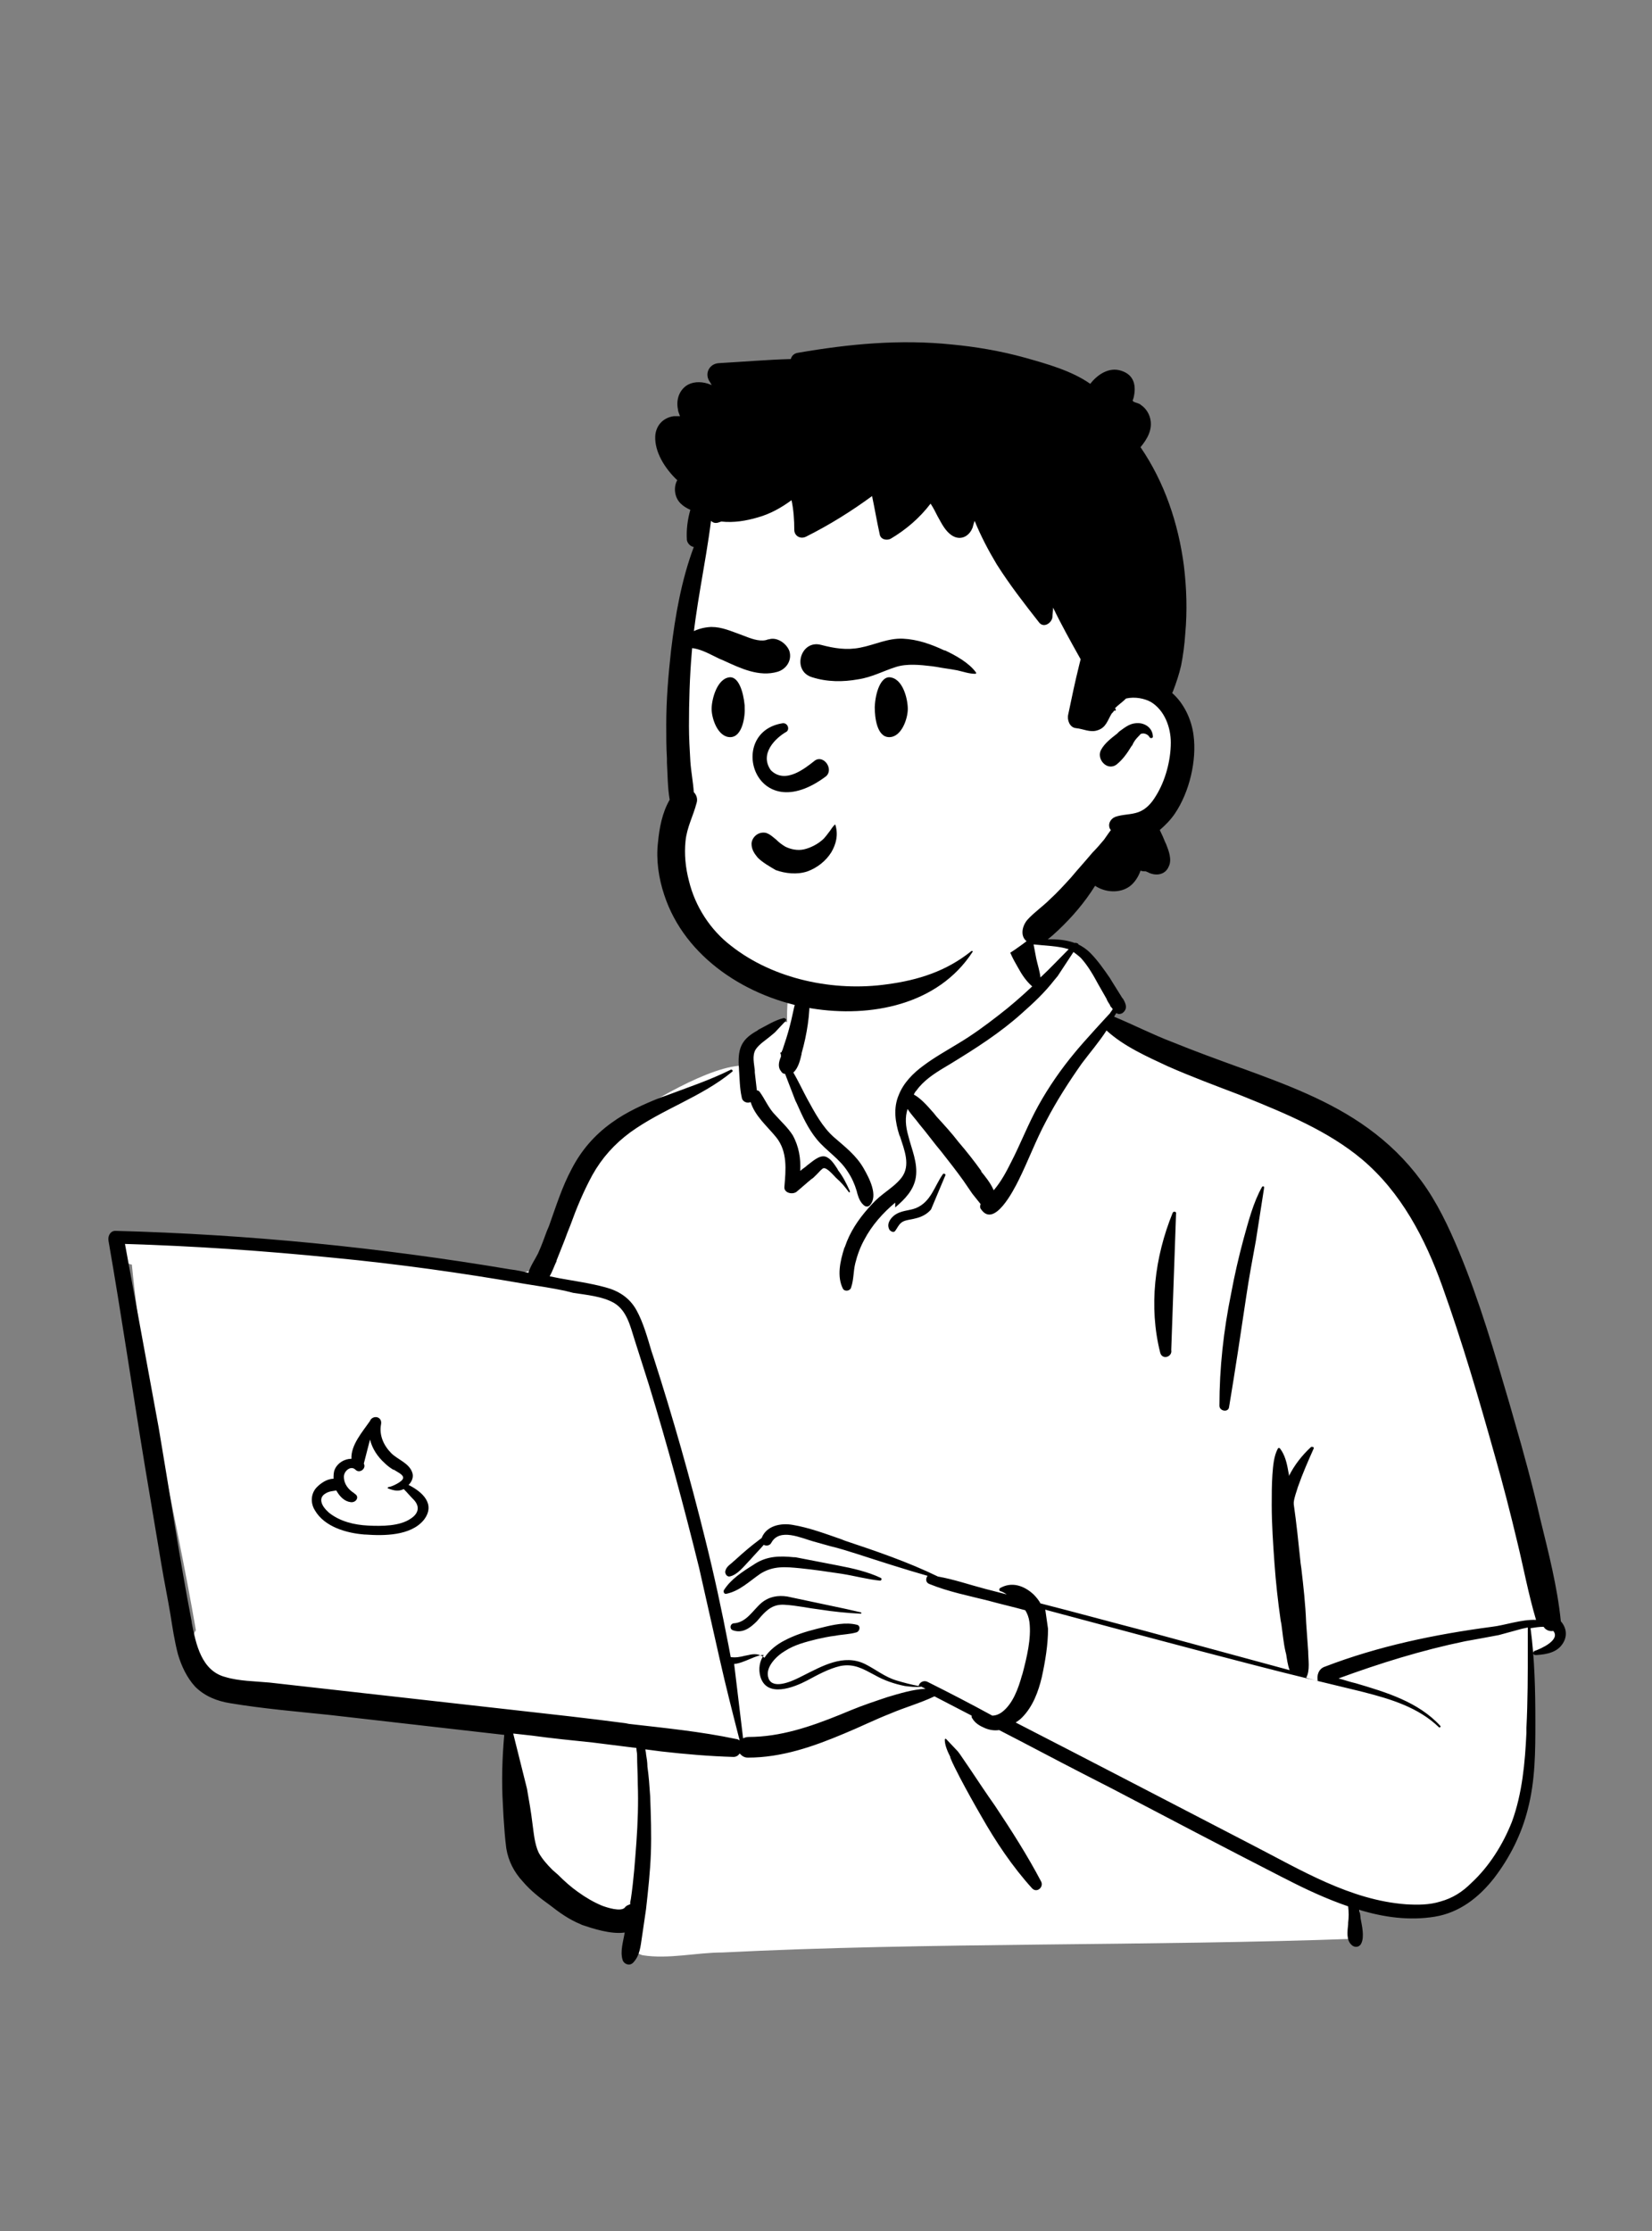 <?xml version="1.0" encoding="utf-8"?>
<!-- Generator: Adobe Illustrator 28.0.0, SVG Export Plug-In . SVG Version: 6.00 Build 0)  -->
<svg version="1.1" id="图层_1" xmlns="http://www.w3.org/2000/svg" xmlns:xlink="http://www.w3.org/1999/xlink" x="0px" y="0px"
	 viewBox="0 0 240 324" style="enable-background:new 0 0 240 324;" xml:space="preserve">
<rect x="0" y="0" width="240" height="324" fill="#808080" stroke="none"/>
<style type="text/css">
	.st0{fill-rule:evenodd;clip-rule:evenodd;fill:#FFFFFF;}
	.st1{fill-rule:evenodd;clip-rule:evenodd;}
</style>
<g id="Introduction">
	<g id="variations" transform="translate(-1566, -1082)">
		<g id="images" transform="translate(126, 110)">
			<g id="a-person_x2F_bust" transform="translate(1440, 972)">
				<g id="body_x2F_Macbook" transform="translate(31.056, 135.053)">
					<path id="_xD83C__xDFA8_-Background" class="st0" d="M-13.1,44.6c-1.3,0.8-1.2,2.3-0.4,3.2l0,0c0.5,0.4,1,0.7,1.6,0.8
						c1.7,17.7,6.3,35.6,9.3,53.1c-0.7,1-0.5,2.3,0.2,3.3c0,1.1,0.8,2,1.8,2.3c0,0,0,0,0,0c2,2.1,8.4,7.4,9.9,3
						c10.9,1.9,22,2.2,33,3.1c1.4,6.7-0.7,14.1,2.4,20.2c3.3,5.5,7.7,8.4,7.5,8.5l10.1,2.2c-2.3,0.4-2.3,4,0,4.6
						c3.8,0.6,7.8-0.4,11.6-0.4c29.7-1.5,62.3-0.9,92-2c0-1.4,1.4-3.1,0-5.8c8.3,2.9,19.9,0.6,22.6-7.8c1.3,0.1,3.3-19.2,2.8-27.6
						c0.6-0.5,1.4-0.8,2.2-1c2.3-0.5,2.1-4,0.1-4.5c-0.8-10.3-4.1-20.4-8.1-29.8c-1.1-3.3-1.2-7-2.3-10.3c-8-35.8-24.3-34.3-53.1-47
						c3.2-3-4.6-11.6-5.4-10.7c-0.5-0.1-5.2,0-5.7,0c-4.2-8.2-15.4-8-23.3-6.3C87-2.5,83,4.9,83.3,13.4c-0.4-0.3-6.4,1.4-4.9,3.9
						c-0.7,0.6-1.1,1.5-1.2,2.4c-4.9-0.2-14.5,5.7-18.7,8.6c-2.5,2-3.8,4.8-4.8,7.7c-1.5,4.7-3.1,9.5-5.5,13.9c0,0-0.1,0-0.1,0
						c-1.3-1.1-2.9,0-4.3,0.1c-0.4-0.4-1.1-0.5-1.5,0.1C28,48.6,13.6,46.3-0.9,45.2c-3-0.3-6-0.6-9.1-0.9
						C-11.1,44.2-12,44-13.1,44.6z"/>
					<path id="_xD83D__xDD8D_-Ink" class="st1" d="M118.9,1.5c2.1-0.2,4.3-0.3,6.2,0.4c0.1-0.1,0.6,0.1,0.5,0.2
						c0.6,0.3,1.2,0.7,1.7,1.2c1.1,1.1,2,2.4,2.9,3.7l0.3,0.5c0.5,0.8,1,1.6,1.5,2.4l0.1,0.1c0.4,0.7,0.7,1.4,0,2
						c-0.2,0.2-0.7,0.3-0.9,0.1c0,0,0,0,0,0l-0.1,0c-0.1,0.2-0.2,0.3-0.3,0.5c2.9,1.2,5.6,2.6,8.5,3.7c3.2,1.3,6.5,2.5,9.8,3.7
						l0.3,0.1c6.3,2.3,12.8,4.7,18.3,8.7c2.9,2.1,5.5,4.6,7.7,7.6c2.3,3.1,4,6.7,5.5,10.3c3,7.2,5.2,14.8,7.4,22.3l0.6,2.1
						c1.4,4.8,2.7,9.6,3.8,14.4c1.2,4.9,2.5,9.9,3,14.9c0.8,0.9,1,2.1,0.3,3.2c-0.8,1.3-2.3,1.6-3.8,1.7l-0.2,0
						c-0.4,0-0.4-0.5-0.1-0.6c0.9-0.3,3.8-1.6,2.7-2.9c-0.5,0.1-1.1-0.1-1.4-0.6c-0.6,0-1.3,0.1-1.9,0.2c0.6,4.5,0.7,9,0.7,13.6
						c0,4.2,0,8.5-1.1,12.7c-0.9,3.6-2.6,7-4.9,10c-2.2,2.8-5,5-8.6,5.6c-3.7,0.6-7.4,0.1-11-1c0.1,0.4,0.2,0.8,0.2,1.2
						c0.2,1.1,0.6,2.7,0.1,3.7c-0.3,0.6-1,0.6-1.4,0.2c-0.8-0.7-0.6-2-0.5-3l0-0.2c0.1-0.8,0.1-1.6,0-2.4c-3.2-1.1-6.2-2.5-9.1-4
						l-0.6-0.3c-8.2-4.2-16.4-8.5-24.6-12.8l-4.1-2.1c-4.1-2.1-8.2-4.3-12.3-6.4c-0.7,0.1-1.4,0-2.1-0.3c-0.7-0.3-1.4-0.7-1.8-1.4
						c-0.1-0.1-0.1-0.2-0.1-0.4l-5.4-2.8c-2.1,1-4.3,1.6-6.4,2.5c-2.3,0.9-4.5,2-6.7,2.9c-4.5,1.9-9.1,3.5-14,3.5
						c-0.6,0-0.9-0.3-1.2-0.6c-0.2,0.3-0.5,0.5-0.9,0.5c-3.5-0.1-7-0.4-10.5-0.8l-2.3-0.3c0,0.2,0.1,0.4,0.1,0.7
						c0.1,0.6,0.2,1.2,0.2,1.8c0.2,1.4,0.3,2.8,0.4,4.3c0.1,2.8,0.2,5.5,0.1,8.3c-0.1,2.7-0.4,5.4-0.7,8.1c-0.2,1.4-0.4,2.8-0.6,4.1
						c-0.2,1.3-0.3,2.7-1.3,3.7c-0.5,0.5-1.3,0.2-1.5-0.4c-0.4-1.3,0.1-2.7,0.3-4c-2,0.3-4.7-0.6-6.2-1.1l-0.2-0.1
						c-1.7-0.7-3.1-1.7-4.5-2.8c-1.4-1-2.8-2.1-3.9-3.4c-1.3-1.4-2.1-3-2.4-4.8c-0.2-1.5-0.3-3-0.4-4.5l-0.1-1.9
						c-0.2-3.4-0.1-6.7,0.2-10.1l-25.4-2.9c-4.8-0.5-9.6-0.9-14.4-1.7c-1.9-0.3-3.7-1-5.1-2.4c-1.2-1.3-2-3-2.5-4.7
						c-0.5-1.9-0.8-3.9-1.1-5.8c-0.4-2.4-0.9-4.8-1.3-7.2c-0.8-4.8-1.6-9.5-2.4-14.3c-1.8-10.9-3.4-21.9-5.3-32.8
						c-0.1-0.7,0.3-1.4,1-1.4c19.2,0.5,38.4,2.4,57.4,5.6c0.9,0.1,1.8,0.3,2.6,0.5c0.3-1,1-2,1.4-2.8c0.5-1.1,0.9-2.2,1.3-3.3
						l0.3-0.7c1-2.8,1.9-5.7,3.3-8.3c1.4-2.7,3.3-4.9,5.8-6.7c2.2-1.6,4.7-2.7,7.2-3.7l0.6-0.2c3.2-1.2,6.5-2.3,9.5-3.8
						c0.2-0.1,0.4,0.2,0.2,0.3c-4.5,3.7-10.1,5.4-14.8,8.8c-2.3,1.7-4.1,3.7-5.5,6.2c-1.3,2.4-2.3,4.8-3.2,7.3l-0.4,1
						c-0.5,1.4-1.1,2.8-1.6,4.1l0,0.1c-0.3,0.6-0.6,1.5-1,2.2c0.5,0.1,1,0.2,1.5,0.3c2.2,0.4,4.4,0.7,6.6,1.3
						c1.9,0.5,3.5,1.5,4.5,3.3c1,1.8,1.6,4,2.2,6l0.3,0.9c2.8,8.7,5.3,17.5,7.5,26.4c1.3,5.2,2.4,10.3,3.4,15.5
						c0.1,0.5,0.2,1.1,0.3,1.6c0.7,0.1,1.3,0,2.1-0.2l0.5-0.1c0.8-0.2,1.6-0.2,2.3,0.4c0.7-1.1,1.9-2,2.9-2.5
						c1.5-0.8,3.1-1.3,4.7-1.7l0.8-0.2c1.6-0.4,3.4-0.8,5-0.4c0.6,0.1,0.5,0.9,0,1.1c-1,0.3-2.1,0.3-3.1,0.5
						c-0.9,0.1-1.8,0.3-2.7,0.5c-1.6,0.4-3.2,0.8-4.6,1.7c-1.2,0.7-3,2.4-2.4,4c0.6,1.6,3.2,0.5,4.4-0.1l0.6-0.3
						c2.8-1.4,5.9-3.2,9-1.7c1.6,0.8,2.9,1.9,4.6,2.4c1,0.3,2.1,0.6,3.2,0.8c0.1-0.5,0.7-0.9,1.3-0.6c3.2,1.6,6.3,3.2,9.4,4.9
						c0.5,0,1-0.2,1.4-0.5c1.6-1.2,2.4-3.5,2.9-5.3l0.1-0.3c0.6-2.3,1.3-5.1,1-7.5c-0.1-0.7-0.3-1.2-0.6-1.7
						c-1.8-0.5-3.6-0.9-5.4-1.4c-2.8-0.7-5.8-1.3-8.5-2.4c-0.6-0.2-0.6-0.8-0.3-1.2c-3.5-1-6.9-2.1-10.3-3.2
						c-1.3-0.4-2.5-0.8-3.8-1.1l-2.5-0.7c-1.8-0.5-4.9-2-6.1,0.2c-0.2,0.4-0.7,0.5-1.1,0.3c-0.6,0.7-1.3,1.4-1.9,2.1
						c-0.9,0.9-1.9,2.3-3.1,2.5c-0.4,0-0.6-0.4-0.6-0.7c0.1-0.6,0.5-0.9,1-1.3l0.1-0.1c0.6-0.5,1.1-1,1.7-1.5c0.8-0.7,1.7-1.4,2.5-2
						c0.7-1.8,2.8-2.2,4.5-1.9c2.4,0.4,4.8,1.3,7.1,2.1l0.5,0.2c4.5,1.5,9.2,3.1,13.5,5.2c2.3,0.4,4.6,1.2,6.9,1.8l3.1,0.8
						c-0.3-0.2-0.6-0.4-1-0.5c-0.1-0.1-0.1-0.3,0-0.4c1.7-1,3.5-0.4,4.9,0.9c0.4,0.4,0.8,0.9,1,1.3c5.1,1.3,10.2,2.7,15.2,4
						c7,1.9,14,3.8,21,5.7c-0.3-0.8-0.4-1.7-0.5-2.3l-0.1-0.4c-0.3-1.3-0.4-2.6-0.6-4l-0.1-0.5c-0.4-2.8-0.7-5.5-0.9-8.3
						c-0.2-2.8-0.4-5.7-0.4-8.5c0-1.5,0-2.9,0.1-4.4c0.1-1.3,0.2-2.7,0.8-3.8c0.1-0.1,0.2-0.1,0.3,0c0.7,0.9,1,2.1,1.2,3.3l0.1,0.5
						c0,0.1,0,0.1,0,0.2c0.8-1.6,1.9-3,3.2-4.2c0.1-0.1,0.5,0,0.4,0.2c-0.8,1.8-1.6,3.6-2.3,5.6c-0.2,0.7-0.5,1.4-0.6,2.2l0,0.3
						c0.4,2.8,0.7,5.7,1,8.6l0.1,0.7c0.3,2.6,0.6,5.2,0.7,7.9c0.1,1.4,0.2,2.8,0.3,4.2l0,0.1c0,1,0.3,2.7-0.3,3.7
						c0.6,0.2,1.1,0.3,1.7,0.5c-0.2-0.8,0.1-1.8,1-2.1c7.8-3,16-4.7,24.3-5.8c1.8-0.2,4.3-1.1,6.4-1c-1.1-3.7-1.8-7.5-2.7-11.2
						c-1-4.2-2.1-8.5-3.3-12.7c-2.3-8.2-4.7-16.4-7.6-24.5c-2.5-7-6-13.7-11.7-18.5c-4.9-4.1-11-6.6-16.9-9l-1-0.4
						c-3.4-1.3-6.9-2.6-10.3-4.1c-3-1.4-6.4-2.9-8.9-5.2c-1.1,1.7-2.4,3.2-3.6,4.8c-1.9,2.7-3.7,5.5-5.2,8.4c-1.5,2.8-2.6,5.8-4,8.6
						c-0.7,1.4-3.5,6.9-5.4,4.2c-0.2-0.2-0.2-0.5-0.1-0.8c-0.4-0.5-0.8-1-1.2-1.5c-0.4-0.6-0.9-1.3-1.3-1.9c-1-1.4-2.1-2.8-3.2-4.2
						c-1.1-1.3-2.1-2.7-3.2-4c-0.5-0.7-1.2-1.4-1.7-2.2c-0.4,1.2-0.3,2.5,0.1,3.9c0.5,2,1.4,3.9,1.1,6c-0.3,1.9-1.6,3.2-3,4.4
						L99,39.6c-1.8,1.5-3.4,3.3-4.5,5.4c-0.6,1.1-1,2.2-1.3,3.4c-0.3,1.2-0.2,2.3-0.6,3.5c-0.1,0.5-0.9,0.7-1.2,0.2
						c-0.9-1.8-0.4-4,0.2-5.9l0.1-0.2c0.7-2.1,1.9-3.9,3.4-5.6c0.7-0.8,1.4-1.5,2.2-2.1c0.9-0.7,1.9-1.4,2.6-2.3
						c1.4-1.8,0.4-4.1-0.2-6l-0.1-0.2c-0.6-1.9-0.9-3.9-0.1-5.8c0.7-1.8,2.1-3.2,3.6-4.3c1.6-1.2,3.4-2.2,5.2-3.3
						c2-1.2,3.9-2.6,5.7-4c1.7-1.3,3.3-2.7,4.9-4.2c-0.9-0.8-1.5-1.7-2.1-2.8c-0.7-1.2-1.5-2.7-1.7-4.2c-0.3-2.4,2.7-3.2,3.6-1
						 M45.5,124.7c0.3,1.7,0.6,3.4,0.8,5.1c0.2,1.4,0.3,2.9,0.9,4.2c0.5,0.9,1.2,1.7,2,2.5l0.8,0.7c0.9,0.9,1.9,1.8,2.9,2.5
						c1.1,0.8,2.3,1.5,3.5,2c0.8,0.3,2.7,0.9,3.3,0.3c0.2-0.3,0.5-0.4,0.8-0.5l0-0.3l0.1-0.5c0.4-2.7,0.6-5.5,0.8-8.2
						c0.2-2.8,0.3-5.7,0.2-8.5c0-1.4-0.1-2.8-0.1-4.2c0-0.3-0.1-0.6-0.1-1L55,118c-2.9-0.3-5.9-0.6-8.8-1l-2.7-0.3 M121.2,101.5
						c0,2.3-0.4,4.7-0.9,7c-0.5,2.1-1.3,4.3-2.9,5.9c-0.3,0.3-0.6,0.5-0.9,0.7c11.5,5.9,23,11.9,34.4,17.8c7,3.6,14.2,8,22.3,8.6
						c1.7,0.1,3.4,0.1,5-0.4c1.8-0.5,3.2-1.4,4.5-2.7c2.6-2.4,4.6-5.6,5.9-8.9c1.5-4.1,1.9-8.6,2.1-12.9l0-0.7
						c0.2-3.9,0.2-7.8,0.2-11.8l0-2.8l-0.9,0.2c-1.1,0.3-2.2,0.6-3.3,0.9c-1.6,0.3-3.2,0.6-4.9,0.9c-6.3,1.3-12.4,3.2-18.4,5.4
						c0.8,0.2,1.6,0.5,2.5,0.7c4.4,1.3,9.1,2.7,12.3,6.2c0.1,0.1-0.1,0.3-0.2,0.2c-3-2.9-7-4.1-10.9-5.1l-0.8-0.2
						c-5-1.2-10-2.4-15-3.7c-10.1-2.6-20.1-5.3-30.2-8l-0.3-0.1 M108.1,119.3l0.3,0.4c0.5,0.7,1,1.5,1.5,2.2
						c1.2,1.8,2.4,3.6,3.6,5.3c2.4,3.6,4.7,7.2,6.7,11c0.4,0.8-0.6,1.7-1.3,1c-2.9-3.2-5.3-6.8-7.4-10.5c-1.1-1.9-2.1-3.7-3.1-5.6
						c-0.5-1-1-1.9-1.4-2.9l0-0.1c-0.4-0.8-0.8-1.7-0.8-2.5c0-0.1,0.1-0.2,0.2-0.1 M-8,72.3c1.6,9.4,3,18.8,4.8,28.2l0,0.1
						c0.6,3.1,1.4,7,4.9,7.9c2,0.6,4.3,0.6,6.4,0.8l35.6,4c5.4,0.6,10.8,1.2,16.1,1.9l0.5,0.1c5.2,0.6,10.4,1.1,15.6,2.2
						c0.2,0,0.3,0.1,0.5,0.2c-1-3.9-2-7.8-2.9-11.8c-1-4.4-2-8.9-3-13.3c-2.2-8.9-4.6-17.8-7.3-26.6c-0.7-2.2-1.4-4.4-2.1-6.6
						c-0.6-1.9-1.1-4.1-2.9-5.2c-1.7-1-4.1-1.2-6-1.5L51,52.4c-1.9-0.4-3.9-0.7-5.8-1c-9.2-1.6-18.5-2.9-27.9-3.8
						c-10-1-20.1-1.7-30.2-2 M76.9,117.4c0.2-0.1,0.5-0.2,0.8-0.2c4.6,0,9-1.5,13.2-3.2l1.7-0.7c1.7-0.7,3.5-1.3,5.3-1.9
						c1.7-0.5,3.6-1.1,5.5-1.2l-0.4-0.2c-0.1,0-0.1-0.1-0.2-0.1c-0.8,0.1-1.6,0-2.4-0.1c-1.5-0.3-3-0.8-4.4-1.6
						c-1.7-0.9-3-1.7-5-1.3c-1.7,0.4-3.3,1.3-4.8,2.1c-1.9,1-5.9,2.6-6.8-0.6c-0.3-1.1-0.1-2.2,0.5-3.1c-1-0.1-2.9,1.2-4.3,1.3
						 M91.8,98.6l2.2,0.5c0.1,0,0.1,0.2,0,0.2C92,99.2,90,99,88.1,98.7c-1.7-0.2-3.4-0.6-5.2-0.7c-1.6-0.1-2.5,0.7-3.4,1.7l-0.6,0.7
						c-1,1-2.1,1.8-3.5,1.3c-0.5-0.2-0.4-0.9,0.1-1c1.9-0.1,2.8-1.9,4.1-3c1.1-0.9,2.4-1.1,3.7-0.9 M90.7,92.3
						c2.1,0.4,4.3,0.9,6.2,1.8c0.2,0.1,0.1,0.4-0.1,0.4l0,0c-1.9-0.2-3.7-0.7-5.6-1c-2-0.3-4-0.6-6-0.8c-2.1-0.2-3.9-0.4-5.8,0.8
						c-1.6,1.1-3,2.5-4.9,2.9c-0.3,0.1-0.5-0.2-0.4-0.5c1-1.6,2.7-2.7,4.3-3.7l0.3-0.2c1.8-1.1,3.6-1.1,5.6-0.9l0.2,0 M24.3,71.8
						c-0.3,1.6,0.4,3.1,1.5,4.2c0.9,0.9,2.5,1.4,3,2.7c0.3,0.7,0,1.4-0.5,1.9c2,1,4,2.8,2.2,5.1C28.6,88,24.7,88,22,87.8l-0.1,0
						c-2.6-0.2-5.8-1.1-7.2-3.5c-0.7-1.1-0.6-2.5,0.3-3.4c0.6-0.6,1.5-1.2,2.4-1.2c0-0.5,0-1,0.2-1.4c0.4-0.9,1.4-1.5,2.4-1.5
						c-0.1-2,1.6-3.9,2.7-5.5l0.1-0.2C23.4,70.4,24.5,70.8,24.3,71.8 M21.8,77.5L21.8,77.5c0.4,0.7-0.6,1.5-1.2,0.9l0,0
						c-0.7-0.7-1.7,0.2-1.7,1c0,1.1,0.7,1.9,1.5,2.4l0.1,0.1c0.7,0.4,0.2,1.3-0.6,1.2c-0.9-0.1-1.6-0.8-2.1-1.7
						c-0.5,0.1-1,0.1-1.5,0.4c-1.3,0.7-0.5,2,0.3,2.7l0.1,0.1c1.6,1.3,3.7,1.8,5.7,1.9c2,0.1,4.6,0.1,6.2-1c1.1-0.7,1.4-1.7,0.5-2.7
						c-0.5-0.5-1-1.1-1.5-1.6c-0.8,0.4-1.5,0.2-2.3-0.1c-0.1,0,0-0.2,0.1-0.2c0.4,0,2.1-0.8,2.1-1.3c0.1-0.5-0.9-0.9-1.3-1.2l-0.1,0
						c-0.5-0.3-0.9-0.6-1.3-1c-1-0.9-1.8-2.1-2.1-3.4 M151.4,45.1c-0.5,2.7-1,5.4-1.4,8.1c-0.8,5.4-1.6,10.7-2.5,16.1
						c-0.1,0.8-1.4,0.6-1.4-0.2c0-5.5,0.6-10.9,1.7-16.3c0.5-2.7,1.1-5.3,1.8-7.9c0.7-2.5,1.4-5.3,2.7-7.6c0.1-0.1,0.3-0.1,0.3,0.1
						 M139.1,61c0.2,1-1.3,1.5-1.6,0.4c-1.7-6.7-0.8-13.9,1.8-20.3c0.1-0.3,0.6-0.2,0.5,0.1 M104.2,40.6c-0.6,0.7-1.4,1.1-2.3,1.3
						c-0.7,0.2-1.5,0.2-2,0.6c-0.4,0.3-0.6,0.8-0.9,1.2c-0.2,0.3-0.6,0.1-0.8-0.1c-0.5-0.8,0-1.6,0.6-2.1c1-0.8,2.2-0.7,3.2-1.1
						c2.2-0.9,2.7-3.2,3.9-4.9c0.1-0.2,0.4-0.1,0.4,0.1 M86.5,9.3l0,0.3c0.1,1.4,0,2.7-0.2,4.1c-0.2,1.4-0.5,2.8-0.9,4.2l0,0.1
						c-0.2,0.9-0.5,2.1-1.2,2.7c0.7,1.2,1.3,2.5,2,3.8c1.1,2,2.2,4.1,3.9,5.6c1.6,1.4,3.2,2.6,4.3,4.5c0.8,1.4,2.2,4,0.9,5.4
						c-0.2,0.2-0.5,0.2-0.7,0.1c-0.6-0.4-0.9-1.1-1.1-1.8l-0.1-0.4c-0.3-1-0.7-1.9-1.3-2.8c-1.2-1.9-3.1-3-4.5-4.7
						c-1.3-1.6-2.1-3.4-2.9-5.2l-0.2-0.4c-0.5-1.3-1-2.6-1.5-3.9c-0.3,0-0.5-0.2-0.6-0.4c-0.5-0.6-0.3-1.4,0-2.1l0-0.1
						c0-0.1,0-0.3-0.1-0.4c0-0.1,0.2-0.2,0.2-0.1l0,0l0-0.1c0-0.1,0.1-0.2,0.1-0.2c0.4-1.2,0.8-2.4,1.1-3.6c0.3-1.1,0.5-2.3,0.8-3.4
						c0.1-0.6,0.3-1.1,0.4-1.7c0-0.1,0.3-1.1,0.4-1.5c-0.1-0.1-0.2-0.3,0-0.4c0.1-0.1,0.2-0.2,0.3-0.1 M81.5,14.9l-0.6,0.5
						c-0.7,0.6-1.7,1.2-2.2,2c-0.5,0.9-0.2,2-0.1,3l0,0.3c0.1,0.9,0.2,1.8,0.3,2.6c0.2,0,0.3,0.1,0.4,0.2c0.8,1.1,1.3,2.4,2.3,3.4
						c0.8,0.9,1.8,1.8,2.5,2.9c0.9,1.6,1.2,3.4,1.1,5.2c0.3-0.3,0.7-0.5,1-0.8l0,0c0.7-0.5,1.7-1.5,2.6-1.3c0.8,0.2,1.4,1.2,1.8,1.8
						l0.1,0.2c0.7,0.9,1.2,1.9,1.7,3c0.1,0.2-0.1,0.3-0.2,0.1c-0.5-0.7-1.1-1.4-1.8-2l0,0c-0.3-0.3-1.3-1.5-1.8-1.4
						c-0.2,0-0.8,0.7-0.9,0.8l-0.3,0.3c-0.2,0.2-0.4,0.4-0.6,0.5c-0.2,0.2-0.5,0.4-0.7,0.6L84.7,38c-0.6,0.5-1.9,0.2-1.8-0.7
						c0.2-2.4,0.5-5.1-1.2-7.2c-1.3-1.6-3.1-3.1-3.7-5.1c-0.5,0.2-1.2,0-1.3-0.7c-0.3-1.3-0.3-2.8-0.4-4.1l0-0.1
						c-0.1-1.1-0.1-2.4,0.4-3.4c0.5-1,1.4-1.6,2.3-2.1l0.1-0.1c1.2-0.6,2.4-1.4,3.7-1.7c0.2,0,0.5,0.2,0.3,0.4 M122.6,6.7l-0.5,0.6
						c-1.4,1.8-3,3.3-4.7,4.8c-3.1,2.8-6.7,5.1-10.3,7.3l-1,0.6c-1.5,0.9-3,1.9-4,3.3c-0.2,0.2-0.3,0.4-0.4,0.6
						c1.1,0.6,2.1,1.8,2.9,2.7l0.4,0.5c1.1,1.2,2.2,2.4,3.2,3.7c1.2,1.4,2.3,2.8,3.3,4.2l0,0.1c0.5,0.6,1.4,1.7,1.8,2.7
						c0,0,0.1-0.1,0.1-0.1c1-1.2,1.7-2.5,2.4-3.9c1.4-2.7,2.5-5.6,4-8.3c1.5-2.7,3.3-5.3,5.3-7.7c1.3-1.6,5-5.6,5.1-5.7
						c0.1-0.2,0.3-0.4,0.4-0.6c-0.1-0.2-0.4-0.4-0.4-0.6c-0.2-0.3-0.4-0.6-0.5-0.9c-0.4-0.7-0.8-1.4-1.2-2.1
						c-0.7-1.3-1.5-2.7-2.5-3.8c-0.3-0.3-0.7-0.6-1.1-0.9 M119.5,4.2c0.2,0.9,0.5,1.8,0.6,2.7c1.4-1.3,2.7-2.7,4.1-4.1
						c-1.6-0.5-3.4-0.5-5.1-0.7"/>
				</g>
				<g id="head_x2F_Short-5" transform="translate(78.592, 38.043)">
					<path id="_xD83C__xDFA8_-Background_00000097473836102613452240000001947449906878208651_" class="st0" d="M84.8,26.6
						c3.4,4.9,4.4,16.6,3.1,35.2c3.8,1.7,5.7,4.9,5.6,9.7c0,7.1-2.9,11.6-8.7,11.6c-12.1,17.3-23.7,23.7-39.9,23.7
						s-24.4-9.4-26.3-20.6c-0.5-3.1,1.2-9.1,1.2-12.3c0-15.3,2-37.8,5.7-42.8c4.4-5.9,16.8-15.2,28.8-15.2S79.7,19.3,84.8,26.6z"/>
					<path id="_xD83D__xDD8D_-Ink_00000017498230533857642910000003217680822406015410_" class="st1" d="M70.3,13.9
						c3.2,0.9,6.8,1.9,9.5,3.8c1-1.3,2.7-2.5,4.5-1.9c1.9,0.6,2.2,2.2,1.8,3.9c-0.1,0.4-0.2,0.4-0.1,0.5l0.1,0.1
						c0.4,0.2,0.8,0.2,1.1,0.5c0.6,0.4,1.1,1.1,1.3,1.9c0.4,1.6-0.4,3-1.4,4.2c3.5,5.1,5.5,11.1,6.3,17.2c0.4,3.3,0.5,6.6,0.2,9.9
						c-0.1,1.5-0.3,3.1-0.6,4.6c-0.3,1.3-0.7,2.5-1.2,3.8l0,0l-0.1,0.2c1.7,1.5,2.8,3.8,3.1,6.1c0.5,3.7-0.6,8.3-2.7,11.4
						c-0.6,0.9-1.4,1.7-2.2,2.4c0.3,0.6,0.6,1.3,0.8,1.8l0.1,0.2c0.4,1,0.9,2.3,0.4,3.3c-0.5,1.2-1.8,1.4-2.9,0.9
						c-0.1-0.1-0.3-0.1-0.4-0.2c-0.3,0-0.5,0-0.8-0.1c-0.3,0.9-0.9,1.8-1.6,2.3c-1.4,1-3.5,0.9-5-0.1c-1.5,2.4-3.3,4.5-5.3,6.4l0,0
						c-1.1,1-2.6,2.6-4.2,1.9c-1.5-0.6-1.2-2.4-0.3-3.4c0.9-1,2.2-1.9,3.2-2.9c1.1-1,2.1-2.1,3.1-3.2c1-1.2,2.1-2.4,3.1-3.6
						c0.6-0.6,1.2-1.3,1.7-1.9c0.2-0.3,0.5-0.7,0.7-1l0.3-0.4c0,0-0.1-0.1-0.1-0.1c-0.4-0.7,0-1.5,0.7-1.8c1.1-0.4,2.3-0.3,3.4-0.7
						c1.1-0.4,1.9-1.3,2.5-2.3c1.4-2.2,2.2-5.2,2.2-7.8c0-2.2-0.9-4.7-2.9-5.9c-0.9-0.5-2.3-0.8-3.6-0.5c-0.5,0.5-1.1,0.9-1.6,1.4
						l0,0l0.1,0.2c0.1,0.1-0.2,0.3-0.2,0.1l0,0l0,0c-0.1,0.2-0.3,0.4-0.4,0.5c-0.6,1-0.8,2-2,2.4c-1.1,0.4-2.1-0.2-3.2-0.3
						c-0.9-0.1-1.3-1.2-1.1-2c0.5-2.4,1-4.8,1.6-7.2l0,0l0.2-0.8c-1.4-2.5-2.8-5-4-7.5c0,0.5-0.1,1-0.1,1.4
						c-0.1,0.8-1.2,1.6-1.9,0.8c-2.2-2.8-4.3-5.5-6.2-8.5c-1.2-2-2.3-4.1-3.2-6.3c-0.1,0.3-0.2,0.6-0.3,1c-0.4,1-1.3,1.7-2.4,1.4
						c-1-0.3-1.7-1.3-2.2-2.2l-0.5-0.9c-0.3-0.6-0.6-1.2-1-1.8c-1.6,2.1-3.6,3.8-5.8,5.1c-0.6,0.3-1.5,0.1-1.6-0.7
						c-0.4-1.8-0.7-3.6-1.1-5.5c-3,2.2-6.2,4.2-9.6,5.9c-0.8,0.4-1.7-0.1-1.7-1c0-1.4-0.1-2.9-0.4-4.3c-1.5,1.1-3.1,2-4.9,2.5
						c-1.7,0.5-3.5,0.8-5.3,0.6c0,0,0,0,0,0l-0.3,0.1l0,0c-0.5,0.2-0.9,0.1-1.2-0.2c-0.8,6.4-2.3,12.7-2.8,19.2
						c-0.3,3.5-0.4,7.1-0.4,10.6c0,1.7,0.1,3.4,0.2,5.1c0.1,1.5,0.4,3,0.5,4.5c0.4,0.4,0.6,1,0.4,1.6c-0.5,1.9-1.4,3.5-1.6,5.5
						c-0.2,1.9,0,3.9,0.5,5.8c0.9,3.7,3.1,7.1,6.1,9.4c6.2,4.9,15,6.7,22.7,5.6c4.5-0.6,8.6-1.9,12.2-4.8c0.1-0.1,0.3,0,0.2,0.1
						c-5,7.7-14.8,9.6-23.4,8.2c-9.2-1.5-18.4-7.3-21.4-16.5c-0.8-2.4-1.2-5.1-0.9-7.6c0.2-2.1,0.6-4.3,1.7-6.2
						c-0.3-1.7-0.3-3.6-0.4-5.4l0-0.6c-0.1-1.6-0.1-3.3-0.1-4.9c0-3.6,0.3-7.2,0.7-10.8c0.6-5,1.5-10.2,3.3-15c-0.5-0.1-0.9-0.5-1-1
						c-0.1-1.5,0.1-3,0.5-4.4c-1.1-0.5-2-1.2-2.2-2.5c-0.1-0.6,0-1.3,0.3-1.8c-1.8-1.7-3.3-4.1-3.2-6.4c0.1-1.6,1.2-2.7,2.7-2.9
						c0.3,0,0.6,0,0.9,0c-0.1-0.3-0.3-0.7-0.3-1c-0.3-1.4,0.2-2.9,1.5-3.6c1-0.5,2.2-0.4,3.2,0l0.2,0.1c-0.1-0.2-0.2-0.4-0.4-0.7
						c-0.6-1.1,0.1-2.4,1.4-2.5c3.5-0.2,7-0.5,10.5-0.6c0.1-0.4,0.4-0.8,1-0.9c7.5-1.3,14.9-2,22.5-1.2C63,12.3,66.7,12.9,70.3,13.9
						z M88.4,69L88.4,69c-0.2-0.4-0.8-0.6-1.1-0.5c-0.2,0-0.3,0.2-0.4,0.3l-0.1,0.1c-0.4,0.4-0.7,0.8-0.9,1.3l-0.1,0.1
						c-0.6,1-1.3,2-2.2,2.7c-1.4,1-3-0.9-2.2-2.2c0.5-0.9,1.4-1.6,2.3-2.3l0.3-0.3c0.7-0.5,1.4-1.1,2.3-1.2c1.3-0.2,2.6,0.6,2.6,2
						C88.8,69.2,88.5,69.2,88.4,69z"/>
				</g>
				<g id="face_x2F_Driven" transform="translate(112.183, 77.354)">
					<path id="_xD83D__xDD8D_-Ink_00000163781279764292684390000004884835619952906671_" class="st1" d="M-2.1,47.2
						c-0.5-0.6-0.9-1.2-0.9-2c0-0.5,0.3-1,0.7-1.3c0.4-0.3,0.9-0.4,1.4-0.3c0.6,0.2,1,0.6,1.5,1c0.4,0.4,0.8,0.7,1.3,1
						c0.8,0.4,1.8,0.6,2.7,0.4c0.9-0.2,1.9-0.7,2.6-1.3c0.5-0.4,0.8-0.9,1.2-1.4c0.2-0.3,0.4-0.6,0.7-0.9c0.1,0,0.1,0.1,0.1,0.1
						c0.4,1.4,0.1,2.7-0.6,3.9c-0.8,1.3-2.1,2.3-3.5,2.8c-1.5,0.5-3.2,0.3-4.6-0.2C-0.5,48.4-1.4,47.9-2.1,47.2z M1.4,27.7
						c-8.1,1.4-3.9,15.4,6.4,7.7c1.2-1-0.3-3.2-1.6-2.3c-1.4,1.1-4.3,3.5-6.4,1.4c-1.7-2.4,0.7-4.7,2.3-5.6
						C2.6,28.5,2.2,27.5,1.4,27.7z M25,17.1l0.1,0c1.5,0.7,3.5,1.8,4.5,3.2c0.1,0.1,0,0.2-0.1,0.2c-0.9,0-1.7-0.3-2.6-0.5
						c-1-0.2-2-0.3-3-0.5l-0.7-0.1c-1.7-0.2-3.6-0.4-5.2,0.1c-1.9,0.6-3.5,1.5-5.5,1.8C10.3,21.7,8,21.7,5.8,21
						c-3-0.9-1.7-5.5,1.3-4.7c1.9,0.5,3.7,0.8,5.7,0.4c2.1-0.4,4-1.4,6.2-1.3C21.1,15.5,23.1,16.2,25,17.1z M19.7,25.6
						c0,1.4-0.9,4.1-2.7,4.1c-1.8,0-2.1-2.9-2.1-4.3l0-0.1c0.1-2.2,0.9-4.3,2.1-4.3C19,21.1,19.7,24.2,19.7,25.6L19.7,25.6
						L19.7,25.6z M-8.8,25.6c0,1.4,0.9,4.1,2.7,4.1c1.8,0,2.2-3.1,2.1-4.4l0-0.2c-0.2-2.1-0.9-4.1-2.1-4.1
						C-8,21.1-8.8,24.2-8.8,25.6L-8.8,25.6L-8.8,25.6z M-8.8,13.7c1.5,0,2.8,0.6,4.2,1.1l0.8,0.3c1,0.4,2.3,0.8,3.2,0.4l0.1,0
						c1.2-0.4,2.6,0.6,3,1.7c0.4,1.3-0.4,2.6-1.7,3c-2.7,0.8-5.4-0.5-7.8-1.6l-0.7-0.3c-1.9-0.9-4.4-2.5-6.2-0.8
						c-0.1,0.1-0.2,0-0.2-0.1c0.6-2.3,2.9-3.6,5.2-3.7L-8.8,13.7L-8.8,13.7z"/>
				</g>
				<g id="facial-hair_x2F__x2A_-None" transform="translate(104.577, 109.479)">
				</g>
				<g id="accessories_x2F__x2A_-None" transform="translate(88.521, 88.978)">
				</g>
			</g>
		</g>
	</g>
</g>
</svg>
